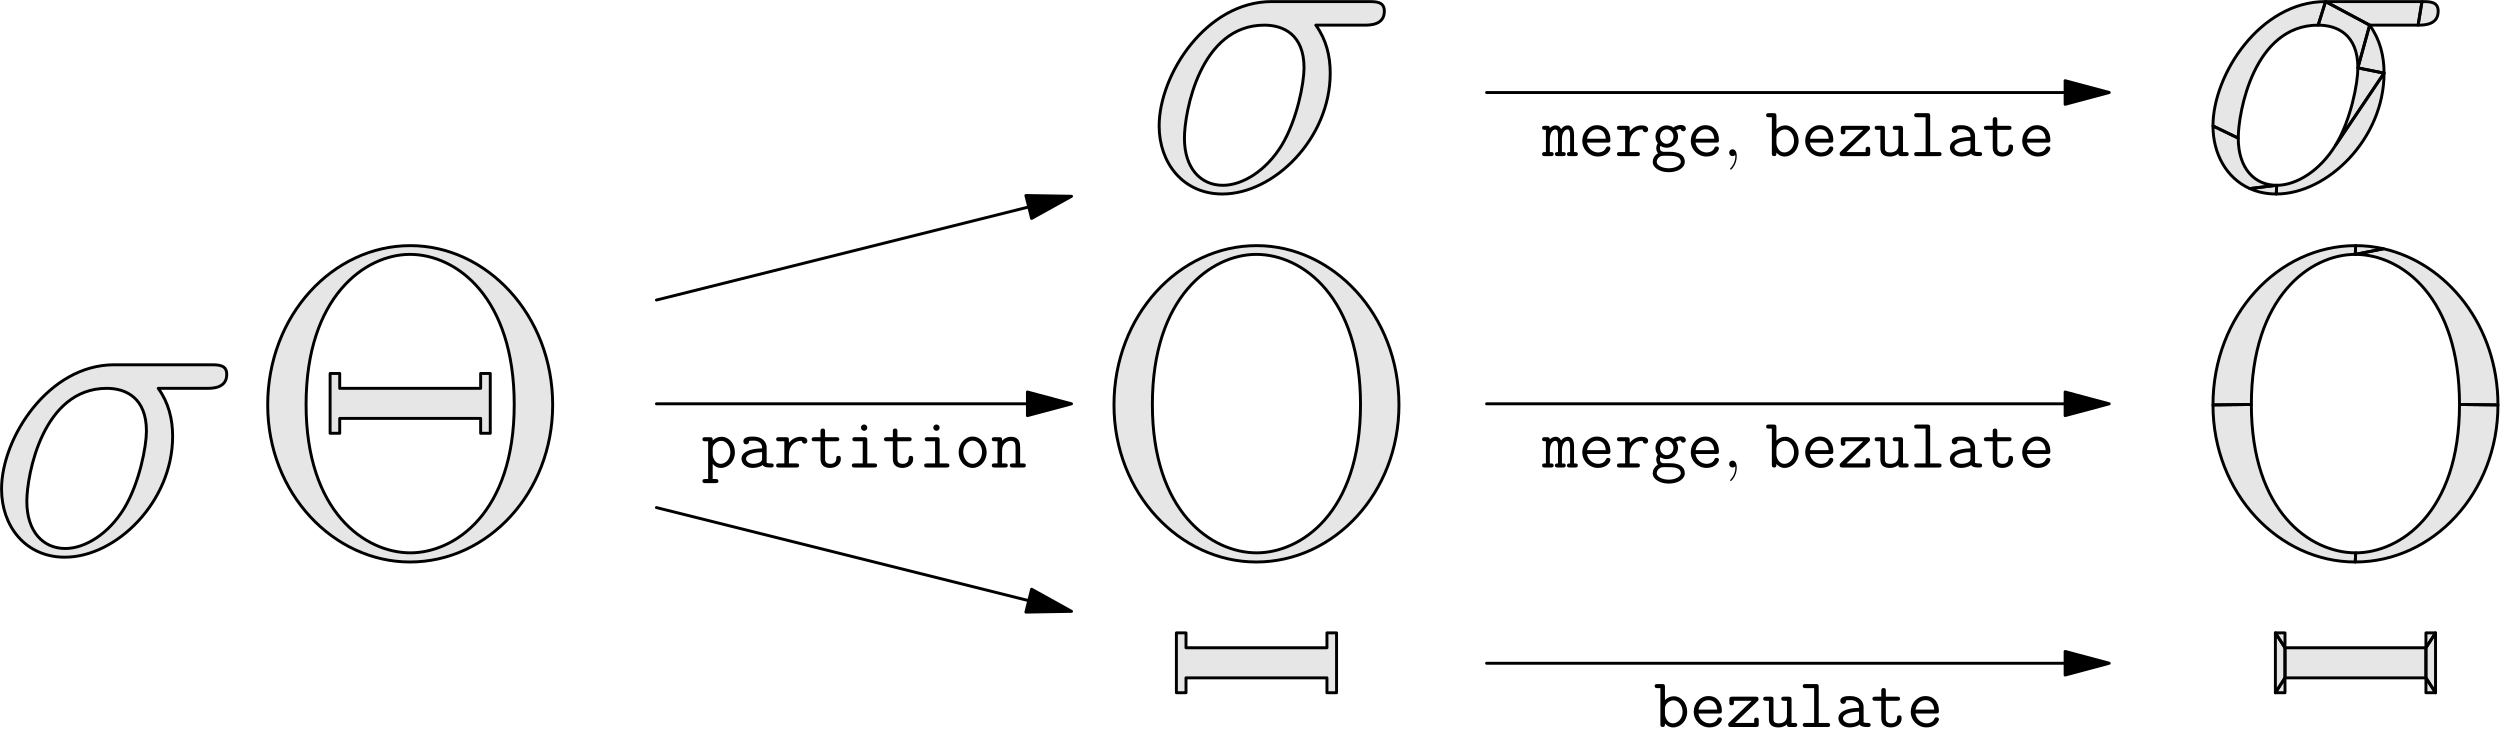 <?xml version='1.0' encoding='UTF-8'?>
<!-- This file was generated by dvisvgm 2.6.3 -->
<svg version='1.1' xmlns='http://www.w3.org/2000/svg' xmlns:xlink='http://www.w3.org/1999/xlink' width='425.197pt' height='125.202pt' viewBox='56.409 53.858 425.197 125.202'>
<defs>
<path id='g0-97' d='M4.949 -3.395C4.949 -4.304 4.268 -5.26 2.654 -5.26C2.152 -5.26 0.992 -5.26 0.992 -4.435C0.992 -4.113 1.219 -3.933 1.482 -3.933C1.554 -3.933 1.949 -3.957 1.961 -4.459C1.961 -4.519 1.973 -4.531 2.224 -4.555C2.367 -4.567 2.523 -4.567 2.666 -4.567C2.941 -4.567 3.347 -4.567 3.742 -4.268C4.172 -3.933 4.172 -3.599 4.172 -3.252C3.467 -3.228 2.774 -3.18 2.032 -2.941C1.435 -2.738 0.669 -2.307 0.669 -1.494C0.669 -0.646 1.423 0.072 2.534 0.072C2.917 0.072 3.658 0.012 4.28 -0.418C4.519 -0.024 5.117 0 5.571 0C5.858 0 6.145 0 6.145 -0.347S5.834 -0.693 5.667 -0.693C5.356 -0.693 5.117 -0.717 4.949 -0.789V-3.395ZM4.172 -1.578C4.172 -1.303 4.172 -1.052 3.682 -0.825C3.264 -0.622 2.702 -0.622 2.666 -0.622C1.961 -0.622 1.447 -1.004 1.447 -1.494C1.447 -2.2 2.726 -2.606 4.172 -2.606V-1.578Z'/>
<path id='g0-98' d='M1.925 -6.814C1.925 -7.185 1.853 -7.305 1.447 -7.305H0.658C0.49 -7.305 0.179 -7.305 0.179 -6.958S0.49 -6.611 0.658 -6.611H1.148V-0.49C1.148 -0.275 1.148 0 1.542 0C1.925 0 1.925 -0.251 1.925 -0.598C2.212 -0.275 2.654 0.072 3.324 0.072C4.591 0.072 5.703 -1.064 5.703 -2.582C5.703 -4.053 4.698 -5.224 3.455 -5.224C2.582 -5.224 2.032 -4.698 1.925 -4.579V-6.814ZM1.925 -3.18C1.925 -3.862 2.594 -4.531 3.371 -4.531C4.232 -4.531 4.926 -3.658 4.926 -2.582C4.926 -1.435 4.113 -0.622 3.264 -0.622C2.367 -0.622 1.925 -1.638 1.925 -2.236V-3.18Z'/>
<path id='g0-101' d='M4.973 -2.295C5.224 -2.295 5.452 -2.295 5.452 -2.738C5.452 -4.136 4.663 -5.26 3.168 -5.26C1.781 -5.26 0.669 -4.065 0.669 -2.606C0.669 -1.1 1.877 0.072 3.347 0.072C4.89 0.072 5.452 -0.992 5.452 -1.303C5.452 -1.375 5.428 -1.638 5.057 -1.638C4.83 -1.638 4.758 -1.554 4.686 -1.375C4.388 -0.681 3.61 -0.622 3.383 -0.622C2.391 -0.622 1.602 -1.375 1.47 -2.295H4.973ZM1.482 -2.953C1.638 -3.969 2.415 -4.567 3.168 -4.567C4.364 -4.567 4.615 -3.551 4.663 -2.953H1.482Z'/>
<path id='g0-103' d='M2.271 -0.729C2.128 -0.729 1.578 -0.729 1.578 -1.375C1.578 -1.602 1.614 -1.65 1.662 -1.745C1.901 -1.578 2.295 -1.423 2.726 -1.423C3.814 -1.423 4.651 -2.295 4.651 -3.324C4.651 -3.622 4.579 -3.993 4.328 -4.388C4.639 -4.555 4.926 -4.591 5.105 -4.603C5.177 -4.232 5.523 -4.22 5.535 -4.22C5.679 -4.22 5.978 -4.316 5.978 -4.674C5.978 -4.902 5.798 -5.296 5.129 -5.296C4.914 -5.296 4.376 -5.248 3.873 -4.854C3.479 -5.129 3.072 -5.224 2.738 -5.224C1.65 -5.224 0.813 -4.352 0.813 -3.324C0.813 -3.061 0.873 -2.606 1.207 -2.176C0.98 -1.841 0.944 -1.482 0.944 -1.339C0.944 -0.921 1.148 -0.586 1.243 -0.478C0.586 -0.12 0.347 0.526 0.347 0.992C0.347 1.985 1.554 2.738 3.072 2.738S5.798 1.997 5.798 0.992C5.798 -0.729 3.682 -0.729 3.288 -0.729H2.271ZM2.726 -2.092C2.128 -2.092 1.59 -2.618 1.59 -3.324S2.14 -4.555 2.726 -4.555C3.359 -4.555 3.873 -4.005 3.873 -3.324S3.359 -2.092 2.726 -2.092ZM3.072 2.068C1.901 2.068 1.028 1.542 1.028 0.992C1.028 0.813 1.088 0.395 1.53 0.12C1.805 -0.06 1.925 -0.06 2.75 -0.06C3.802 -0.06 5.117 -0.06 5.117 0.992C5.117 1.542 4.244 2.068 3.072 2.068Z'/>
<path id='g0-105' d='M3.61 -6.779C3.61 -7.077 3.371 -7.317 3.072 -7.317S2.534 -7.077 2.534 -6.779S2.774 -6.241 3.072 -6.241S3.61 -6.48 3.61 -6.779ZM1.554 -5.153C1.387 -5.153 1.076 -5.153 1.076 -4.806S1.387 -4.459 1.554 -4.459H2.833V-0.693H1.47C1.303 -0.693 0.98 -0.693 0.98 -0.347S1.303 0 1.47 0H4.794C4.961 0 5.272 0 5.272 -0.347S4.961 -0.693 4.794 -0.693H3.61V-4.663C3.61 -5.033 3.539 -5.153 3.132 -5.153H1.554Z'/>
<path id='g0-108' d='M3.467 -6.814C3.467 -7.185 3.395 -7.305 2.989 -7.305H1.231C1.064 -7.305 0.753 -7.305 0.753 -6.958S1.064 -6.611 1.231 -6.611H2.69V-0.693H1.231C1.064 -0.693 0.753 -0.693 0.753 -0.347S1.064 0 1.231 0H4.926C5.093 0 5.404 0 5.404 -0.347S5.093 -0.693 4.926 -0.693H3.467V-6.814Z'/>
<path id='g0-109' d='M5.416 -3.622C5.416 -3.885 5.416 -5.224 4.364 -5.224C3.945 -5.224 3.539 -5.033 3.216 -4.591C3.144 -4.77 2.881 -5.224 2.307 -5.224C1.769 -5.224 1.399 -4.878 1.303 -4.77C1.291 -5.153 1.04 -5.153 0.825 -5.153H0.466C0.299 -5.153 -0.012 -5.153 -0.012 -4.806S0.263 -4.459 0.634 -4.459V-0.693C0.251 -0.693 -0.012 -0.693 -0.012 -0.347S0.299 0 0.466 0H1.47C1.638 0 1.949 0 1.949 -0.347S1.674 -0.693 1.303 -0.693V-2.893C1.303 -3.897 1.733 -4.531 2.26 -4.531C2.594 -4.531 2.69 -4.113 2.69 -3.551V-0.693C2.487 -0.693 2.164 -0.693 2.164 -0.347S2.487 0 2.654 0H3.527C3.694 0 4.005 0 4.005 -0.347S3.73 -0.693 3.359 -0.693V-2.893C3.359 -3.897 3.79 -4.531 4.316 -4.531C4.651 -4.531 4.746 -4.113 4.746 -3.551V-0.693C4.543 -0.693 4.22 -0.693 4.22 -0.347S4.543 0 4.71 0H5.583C5.75 0 6.061 0 6.061 -0.347S5.786 -0.693 5.416 -0.693V-3.622Z'/>
<path id='g0-110' d='M4.997 -3.503C4.997 -4.674 4.447 -5.224 3.467 -5.224C2.654 -5.224 2.128 -4.77 1.925 -4.543C1.925 -4.985 1.925 -5.153 1.447 -5.153H0.658C0.49 -5.153 0.179 -5.153 0.179 -4.806S0.49 -4.459 0.658 -4.459H1.148V-0.693H0.658C0.49 -0.693 0.179 -0.693 0.179 -0.347S0.49 0 0.658 0H2.415C2.582 0 2.893 0 2.893 -0.347S2.582 -0.693 2.415 -0.693H1.925V-2.857C1.925 -4.017 2.738 -4.531 3.383 -4.531C4.077 -4.531 4.22 -4.136 4.22 -3.455V-0.693H3.73C3.563 -0.693 3.252 -0.693 3.252 -0.347S3.563 0 3.73 0H5.487C5.655 0 5.966 0 5.966 -0.347S5.655 -0.693 5.487 -0.693H4.997V-3.503Z'/>
<path id='g0-111' d='M5.452 -2.582C5.452 -4.077 4.364 -5.26 3.072 -5.26S0.693 -4.077 0.693 -2.582C0.693 -1.076 1.793 0.072 3.072 0.072S5.452 -1.076 5.452 -2.582ZM3.072 -0.622C2.212 -0.622 1.47 -1.53 1.47 -2.666C1.47 -3.778 2.236 -4.567 3.072 -4.567S4.674 -3.778 4.674 -2.666C4.674 -1.518 3.933 -0.622 3.072 -0.622Z'/>
<path id='g0-112' d='M2.415 2.654C2.582 2.654 2.893 2.654 2.893 2.307S2.582 1.961 2.415 1.961H1.925V-0.598C2.212 -0.275 2.654 0.072 3.324 0.072C4.591 0.072 5.703 -1.064 5.703 -2.582C5.703 -4.053 4.698 -5.224 3.455 -5.224C2.582 -5.224 2.032 -4.698 1.925 -4.579C1.925 -4.973 1.925 -5.153 1.447 -5.153H0.658C0.49 -5.153 0.179 -5.153 0.179 -4.806S0.49 -4.459 0.658 -4.459H1.148V1.961H0.658C0.49 1.961 0.179 1.961 0.179 2.307S0.49 2.654 0.658 2.654H2.415ZM1.925 -3.18C1.925 -3.862 2.594 -4.531 3.371 -4.531C4.232 -4.531 4.926 -3.658 4.926 -2.582C4.926 -1.435 4.113 -0.622 3.264 -0.622C2.367 -0.622 1.925 -1.638 1.925 -2.236V-3.18Z'/>
<path id='g0-114' d='M2.582 -2.26C2.582 -3.682 3.587 -4.531 4.603 -4.531C4.663 -4.531 4.734 -4.531 4.794 -4.519C4.83 -4.089 5.165 -4.053 5.248 -4.053C5.523 -4.053 5.715 -4.256 5.715 -4.519C5.715 -5.033 5.212 -5.224 4.615 -5.224C3.814 -5.224 3.132 -4.866 2.582 -4.196V-4.663C2.582 -5.033 2.511 -5.153 2.104 -5.153H0.897C0.729 -5.153 0.418 -5.153 0.418 -4.806S0.729 -4.459 0.897 -4.459H1.805V-0.693H0.897C0.729 -0.693 0.418 -0.693 0.418 -0.347S0.729 0 0.897 0H3.838C4.005 0 4.316 0 4.316 -0.347S4.005 -0.693 3.838 -0.693H2.582V-2.26Z'/>
<path id='g0-116' d='M2.582 -4.459H4.519C4.686 -4.459 4.997 -4.459 4.997 -4.806S4.686 -5.153 4.519 -5.153H2.582V-6.133C2.582 -6.348 2.582 -6.623 2.2 -6.623C1.805 -6.623 1.805 -6.348 1.805 -6.133V-5.153H0.789C0.622 -5.153 0.299 -5.153 0.299 -4.806S0.61 -4.459 0.777 -4.459H1.805V-1.447C1.805 -0.335 2.57 0.072 3.431 0.072C4.077 0.072 5.26 -0.251 5.26 -1.47C5.26 -1.71 5.26 -1.973 4.866 -1.973C4.483 -1.973 4.483 -1.71 4.483 -1.459C4.471 -0.741 3.79 -0.622 3.515 -0.622C2.582 -0.622 2.582 -1.219 2.582 -1.506V-4.459Z'/>
<path id='g0-117' d='M4.997 -4.663C4.997 -5.033 4.926 -5.153 4.519 -5.153H3.73C3.563 -5.153 3.252 -5.153 3.252 -4.806S3.563 -4.459 3.73 -4.459H4.22V-1.865C4.22 -0.885 3.407 -0.622 2.869 -0.622C1.925 -0.622 1.925 -1.052 1.925 -1.423V-4.663C1.925 -5.033 1.853 -5.153 1.447 -5.153H0.658C0.49 -5.153 0.179 -5.153 0.179 -4.806S0.49 -4.459 0.658 -4.459H1.148V-1.363C1.148 -0.263 1.865 0.072 2.786 0.072C3.515 0.072 3.969 -0.227 4.208 -0.43C4.208 0 4.495 0 4.698 0H5.487C5.655 0 5.966 0 5.966 -0.347S5.655 -0.693 5.487 -0.693H4.997V-4.663Z'/>
<path id='g0-122' d='M5.344 -4.364C5.487 -4.495 5.535 -4.543 5.535 -4.758C5.535 -5.153 5.272 -5.153 5.045 -5.153H1.064C0.669 -5.153 0.574 -5.057 0.574 -4.663V-4.184C0.574 -3.969 0.574 -3.694 0.956 -3.694C1.351 -3.694 1.351 -3.957 1.351 -4.184V-4.459H4.376L0.574 -0.789C0.43 -0.658 0.383 -0.61 0.383 -0.395C0.383 0 0.646 0 0.873 0H5.093C5.487 0 5.571 -0.108 5.571 -0.49V-1.1C5.571 -1.315 5.571 -1.59 5.189 -1.59C4.794 -1.59 4.794 -1.327 4.794 -1.1V-0.693H1.542L5.344 -4.364Z'/>
<path id='g1-44' d='M2.331 0.048C2.331 -0.693 2.08 -1.16 1.614 -1.16C1.267 -1.16 1.04 -0.897 1.04 -0.586C1.04 -0.263 1.267 0 1.626 0C1.805 0 1.937 -0.084 2.008 -0.143C2.044 -0.179 2.056 -0.179 2.068 -0.179C2.092 -0.179 2.092 -0.012 2.092 0.048C2.092 0.813 1.781 1.53 1.255 2.08C1.207 2.116 1.196 2.14 1.196 2.188C1.196 2.248 1.255 2.307 1.315 2.307C1.423 2.307 2.331 1.423 2.331 0.048Z'/>
</defs>
<g id='page1'>
<g transform='matrix(0.996 0 0 0.996 103.539 122.538)'>
<path d='M -12.029 -2.642C -11.062 -2.642 -8.6 -2.642 -8.6 -5.025C -8.6 -6.666 -10.017 -6.666 -11.364 -6.666L -27.832 -6.666C -39.006 -6.666 -47.055 5.777 -47.055 14.568C -47.055 20.907 -42.953 26.192 -36.252 26.192C -27.461 26.192 -17.84 16.727 -17.84 5.553C -17.84 2.642 -18.514 -0.181 -20.302 -2.642L -12.029 -2.642ZM -36.174 24.707C -39.973 24.707 -42.738 21.796 -42.738 16.658C -42.738 12.185 -40.052 -2.642 -29.093 -2.642C -25.889 -2.642 -22.314 -1.079 -22.314 4.654C -22.314 7.272 -23.506 13.523 -26.113 17.85C -28.799 22.245 -32.824 24.707 -36.174 24.707ZM 47.055 0.191C 47.055 -15.232 35.725 -27.012 22.763 -27.012C 9.499 -27.012 -1.607 -15.086 -1.607 0.191C -1.607 15.31 9.645 27.012 22.685 27.012C 36.027 27.012 47.055 15.164 47.055 0.191ZM 22.763 25.449C 15.008 25.449 4.947 18.446 4.947 0.112C 4.947 -18.368 15.086 -25.517 22.685 -25.517C 30.655 -25.517 40.491 -18.143 40.491 0.112C 40.491 18.739 30.216 25.449 22.763 25.449ZM 36.398 -5.182L 34.758 -5.182L 34.758 -2.642L 10.691 -2.642L 10.691 -5.182L 9.05 -5.182L 9.05 5.035L 10.691 5.035L 10.691 2.496L 34.758 2.496L 34.758 5.035L 36.398 5.035L 36.398 -5.182Z' fill='#e6e6e6'/>
</g>
<g transform='matrix(0.996 0 0 0.996 103.539 122.538)'>
<path d='M -12.029 -2.642C -11.062 -2.642 -8.6 -2.642 -8.6 -5.025C -8.6 -6.666 -10.017 -6.666 -11.364 -6.666L -27.832 -6.666C -39.006 -6.666 -47.055 5.777 -47.055 14.568C -47.055 20.907 -42.953 26.192 -36.252 26.192C -27.461 26.192 -17.84 16.727 -17.84 5.553C -17.84 2.642 -18.514 -0.181 -20.302 -2.642L -12.029 -2.642Z' fill='none' stroke='#000000' stroke-linecap='round' stroke-linejoin='round' stroke-miterlimit='10.037' stroke-width='0.502'/>
</g>
<g transform='matrix(0.996 0 0 0.996 103.539 122.538)'>
<path d='M -36.174 24.707C -39.973 24.707 -42.738 21.796 -42.738 16.658C -42.738 12.185 -40.052 -2.642 -29.093 -2.642C -25.889 -2.642 -22.314 -1.079 -22.314 4.654C -22.314 7.272 -23.506 13.523 -26.113 17.85C -28.799 22.245 -32.824 24.707 -36.174 24.707Z' fill='none' stroke='#000000' stroke-linecap='round' stroke-linejoin='round' stroke-miterlimit='10.037' stroke-width='0.502'/>
</g>
<g transform='matrix(0.996 0 0 0.996 103.539 122.538)'>
<path d='M 47.055 0.191C 47.055 -15.232 35.725 -27.012 22.763 -27.012C 9.499 -27.012 -1.607 -15.086 -1.607 0.191C -1.607 15.31 9.645 27.012 22.685 27.012C 36.027 27.012 47.055 15.164 47.055 0.191Z' fill='none' stroke='#000000' stroke-linecap='round' stroke-linejoin='round' stroke-miterlimit='10.037' stroke-width='0.502'/>
</g>
<g transform='matrix(0.996 0 0 0.996 103.539 122.538)'>
<path d='M 22.763 25.449C 15.008 25.449 4.947 18.446 4.947 0.112C 4.947 -18.368 15.086 -25.517 22.685 -25.517C 30.655 -25.517 40.491 -18.143 40.491 0.112C 40.491 18.739 30.216 25.449 22.763 25.449Z' fill='none' stroke='#000000' stroke-linecap='round' stroke-linejoin='round' stroke-miterlimit='10.037' stroke-width='0.502'/>
</g>
<g transform='matrix(0.996 0 0 0.996 103.539 122.538)'>
<path d='M 36.398 -5.182L 34.758 -5.182L 34.758 -2.642L 10.691 -2.642L 10.691 -5.182L 9.05 -5.182L 9.05 5.035L 10.691 5.035L 10.691 2.496L 34.758 2.496L 34.758 5.035L 36.398 5.035L 36.398 -5.182Z' fill='none' stroke='#000000' stroke-linecap='round' stroke-linejoin='round' stroke-miterlimit='10.037' stroke-width='0.502'/>
</g>
<g transform='matrix(0.996 0 0 0.996 103.539 122.538)'>
<path d='M 128.126 2.77608e-15L 64.775 2.77608e-15' fill='none' stroke='#000000' stroke-linecap='round' stroke-linejoin='round' stroke-miterlimit='10.037' stroke-width='0.502'/>
</g>
<g transform='matrix(0.996 0 0 0.996 103.539 122.538)'>
<path d='M 135.654 2.68149e-15L 128.126 -2.017L 128.126 2.017L 135.654 2.68149e-15Z' fill='#000000'/>
</g>
<g transform='matrix(0.996 0 0 0.996 103.539 122.538)'>
<path d='M 135.654 2.68149e-15L 128.126 -2.017L 128.126 2.017L 135.654 2.68149e-15Z' fill='none' stroke='#000000' stroke-linecap='round' stroke-linejoin='round' stroke-miterlimit='10.037' stroke-width='0.502'/>
</g><use x='175.699' y='133.37' xlink:href='#g0-112'/>
<use x='181.851' y='133.37' xlink:href='#g0-97'/>
<use x='188.003' y='133.37' xlink:href='#g0-114'/>
<use x='194.155' y='133.37' xlink:href='#g0-116'/>
<use x='200.306' y='133.37' xlink:href='#g0-105'/>
<use x='206.458' y='133.37' xlink:href='#g0-116'/>
<use x='212.61' y='133.37' xlink:href='#g0-105'/>
<use x='218.762' y='133.37' xlink:href='#g0-111'/>
<use x='224.914' y='133.37' xlink:href='#g0-110'/>
<g transform='matrix(0.996 0 0 0.996 103.539 122.538)'>
<path d='M 128.351 -33.614L 64.775 -17.72' fill='none' stroke='#000000' stroke-linecap='round' stroke-linejoin='round' stroke-miterlimit='10.037' stroke-width='0.502'/>
</g>
<g transform='matrix(0.996 0 0 0.996 103.539 122.538)'>
<path d='M 135.654 -35.44L 127.862 -35.571L 128.84 -31.657L 135.654 -35.44Z' fill='#000000'/>
</g>
<g transform='matrix(0.996 0 0 0.996 103.539 122.538)'>
<path d='M 135.654 -35.44L 127.862 -35.571L 128.84 -31.657L 135.654 -35.44Z' fill='none' stroke='#000000' stroke-linecap='round' stroke-linejoin='round' stroke-miterlimit='10.037' stroke-width='0.502'/>
</g>
<g transform='matrix(0.996 0 0 0.996 103.539 122.538)'>
<path d='M 128.351 33.614L 64.775 17.72' fill='none' stroke='#000000' stroke-linecap='round' stroke-linejoin='round' stroke-miterlimit='10.037' stroke-width='0.502'/>
</g>
<g transform='matrix(0.996 0 0 0.996 103.539 122.538)'>
<path d='M 135.654 35.44L 128.84 31.657L 127.862 35.571L 135.654 35.44Z' fill='#000000'/>
</g>
<g transform='matrix(0.996 0 0 0.996 103.539 122.538)'>
<path d='M 135.654 35.44L 128.84 31.657L 127.862 35.571L 135.654 35.44Z' fill='none' stroke='#000000' stroke-linecap='round' stroke-linejoin='round' stroke-miterlimit='10.037' stroke-width='0.502'/>
</g>
<g transform='matrix(0.996 0 0 0.996 103.539 122.538)'>
<path d='M 185.645 -64.662C 186.612 -64.662 189.074 -64.662 189.074 -67.045C 189.074 -68.686 187.657 -68.686 186.309 -68.686L 169.841 -68.686C 158.667 -68.686 150.619 -56.242 150.619 -47.451C 150.619 -41.112 154.721 -35.828 161.422 -35.828C 170.213 -35.828 179.833 -45.293 179.833 -56.467C 179.833 -59.377 179.16 -62.2 177.372 -64.662L 185.645 -64.662ZM 161.5 -37.313C 157.7 -37.313 154.936 -40.224 154.936 -45.361C 154.936 -49.835 157.622 -64.662 168.581 -64.662C 171.785 -64.662 175.36 -63.099 175.36 -57.365C 175.36 -54.748 174.168 -48.496 171.56 -44.169C 168.874 -39.774 164.85 -37.313 161.5 -37.313Z' fill='#e6e6e6'/>
</g>
<g transform='matrix(0.996 0 0 0.996 103.539 122.538)'>
<path d='M 185.645 -64.662C 186.612 -64.662 189.074 -64.662 189.074 -67.045C 189.074 -68.686 187.657 -68.686 186.309 -68.686L 169.841 -68.686C 158.667 -68.686 150.619 -56.242 150.619 -47.451C 150.619 -41.112 154.721 -35.828 161.422 -35.828C 170.213 -35.828 179.833 -45.293 179.833 -56.467C 179.833 -59.377 179.16 -62.2 177.372 -64.662L 185.645 -64.662Z' fill='none' stroke='#000000' stroke-linecap='round' stroke-linejoin='round' stroke-miterlimit='10.037' stroke-width='0.502'/>
</g>
<g transform='matrix(0.996 0 0 0.996 103.539 122.538)'>
<path d='M 161.5 -37.313C 157.7 -37.313 154.936 -40.224 154.936 -45.361C 154.936 -49.835 157.622 -64.662 168.581 -64.662C 171.785 -64.662 175.36 -63.099 175.36 -57.365C 175.36 -54.748 174.168 -48.496 171.56 -44.169C 168.874 -39.774 164.85 -37.313 161.5 -37.313Z' fill='none' stroke='#000000' stroke-linecap='round' stroke-linejoin='round' stroke-miterlimit='10.037' stroke-width='0.502'/>
</g>
<g transform='matrix(0.996 0 0 0.996 103.539 122.538)'>
<path d='M 191.569 0.191C 191.569 -15.232 180.239 -27.012 167.277 -27.012C 154.013 -27.012 142.907 -15.086 142.907 0.191C 142.907 15.31 154.159 27.012 167.199 27.012C 180.541 27.012 191.569 15.164 191.569 0.191ZM 167.277 25.449C 159.522 25.449 149.461 18.446 149.461 0.112C 149.461 -18.368 159.6 -25.517 167.199 -25.517C 175.169 -25.517 185.005 -18.143 185.005 0.112C 185.005 18.739 174.73 25.449 167.277 25.449Z' fill='#e6e6e6'/>
</g>
<g transform='matrix(0.996 0 0 0.996 103.539 122.538)'>
<path d='M 191.569 0.191C 191.569 -15.232 180.239 -27.012 167.277 -27.012C 154.013 -27.012 142.907 -15.086 142.907 0.191C 142.907 15.31 154.159 27.012 167.199 27.012C 180.541 27.012 191.569 15.164 191.569 0.191Z' fill='none' stroke='#000000' stroke-linecap='round' stroke-linejoin='round' stroke-miterlimit='10.037' stroke-width='0.502'/>
</g>
<g transform='matrix(0.996 0 0 0.996 103.539 122.538)'>
<path d='M 167.277 25.449C 159.522 25.449 149.461 18.446 149.461 0.112C 149.461 -18.368 159.6 -25.517 167.199 -25.517C 175.169 -25.517 185.005 -18.143 185.005 0.112C 185.005 18.739 174.73 25.449 167.277 25.449Z' fill='none' stroke='#000000' stroke-linecap='round' stroke-linejoin='round' stroke-miterlimit='10.037' stroke-width='0.502'/>
</g>
<g transform='matrix(0.996 0 0 0.996 103.539 122.538)'>
<path d='M 180.913 39.118L 179.272 39.118L 179.272 41.658L 155.205 41.658L 155.205 39.118L 153.564 39.118L 153.564 49.335L 155.205 49.335L 155.205 46.795L 179.272 46.795L 179.272 49.335L 180.913 49.335L 180.913 39.118Z' fill='#e6e6e6'/>
</g>
<g transform='matrix(0.996 0 0 0.996 103.539 122.538)'>
<path d='M 180.913 39.118L 179.272 39.118L 179.272 41.658L 155.205 41.658L 155.205 39.118L 153.564 39.118L 153.564 49.335L 155.205 49.335L 155.205 46.795L 179.272 46.795L 179.272 49.335L 180.913 49.335L 180.913 39.118Z' fill='none' stroke='#000000' stroke-linecap='round' stroke-linejoin='round' stroke-miterlimit='10.037' stroke-width='0.502'/>
</g>
<g transform='matrix(0.996 0 0 0.996 103.539 122.538)'>
<path d='M 305.325 -53.16L 206.534 -53.16' fill='none' stroke='#000000' stroke-linecap='round' stroke-linejoin='round' stroke-miterlimit='10.037' stroke-width='0.502'/>
</g>
<g transform='matrix(0.996 0 0 0.996 103.539 122.538)'>
<path d='M 312.853 -53.16L 305.325 -55.177L 305.325 -51.142L 312.853 -53.16Z' fill='#000000'/>
</g>
<g transform='matrix(0.996 0 0 0.996 103.539 122.538)'>
<path d='M 312.853 -53.16L 305.325 -55.177L 305.325 -51.142L 312.853 -53.16Z' fill='none' stroke='#000000' stroke-linecap='round' stroke-linejoin='round' stroke-miterlimit='10.037' stroke-width='0.502'/>
</g><use x='318.701' y='80.409' xlink:href='#g0-109'/>
<use x='324.853' y='80.409' xlink:href='#g0-101'/>
<use x='331.005' y='80.409' xlink:href='#g0-114'/>
<use x='337.157' y='80.409' xlink:href='#g0-103'/>
<use x='343.309' y='80.409' xlink:href='#g0-101'/>
<use x='349.461' y='80.409' xlink:href='#g1-44'/>
<use x='356.614' y='80.409' xlink:href='#g0-98'/>
<use x='362.766' y='80.409' xlink:href='#g0-101'/>
<use x='368.918' y='80.409' xlink:href='#g0-122'/>
<use x='375.07' y='80.409' xlink:href='#g0-117'/>
<use x='381.222' y='80.409' xlink:href='#g0-108'/>
<use x='387.374' y='80.409' xlink:href='#g0-97'/>
<use x='393.526' y='80.409' xlink:href='#g0-116'/>
<use x='399.678' y='80.409' xlink:href='#g0-101'/>
<g transform='matrix(0.996 0 0 0.996 103.539 122.538)'>
<path d='M 305.325 2.77608e-15L 206.534 2.77608e-15' fill='none' stroke='#000000' stroke-linecap='round' stroke-linejoin='round' stroke-miterlimit='10.037' stroke-width='0.502'/>
</g>
<g transform='matrix(0.996 0 0 0.996 103.539 122.538)'>
<path d='M 312.853 2.68149e-15L 305.325 -2.017L 305.325 2.017L 312.853 2.68149e-15Z' fill='#000000'/>
</g>
<g transform='matrix(0.996 0 0 0.996 103.539 122.538)'>
<path d='M 312.853 2.68149e-15L 305.325 -2.017L 305.325 2.017L 312.853 2.68149e-15Z' fill='none' stroke='#000000' stroke-linecap='round' stroke-linejoin='round' stroke-miterlimit='10.037' stroke-width='0.502'/>
</g><use x='318.701' y='133.37' xlink:href='#g0-109'/>
<use x='324.853' y='133.37' xlink:href='#g0-101'/>
<use x='331.005' y='133.37' xlink:href='#g0-114'/>
<use x='337.157' y='133.37' xlink:href='#g0-103'/>
<use x='343.309' y='133.37' xlink:href='#g0-101'/>
<use x='349.461' y='133.37' xlink:href='#g1-44'/>
<use x='356.614' y='133.37' xlink:href='#g0-98'/>
<use x='362.766' y='133.37' xlink:href='#g0-101'/>
<use x='368.918' y='133.37' xlink:href='#g0-122'/>
<use x='375.07' y='133.37' xlink:href='#g0-117'/>
<use x='381.222' y='133.37' xlink:href='#g0-108'/>
<use x='387.374' y='133.37' xlink:href='#g0-97'/>
<use x='393.526' y='133.37' xlink:href='#g0-116'/>
<use x='399.678' y='133.37' xlink:href='#g0-101'/>
<g transform='matrix(0.996 0 0 0.996 103.539 122.538)'>
<path d='M 305.325 44.3L 206.534 44.3' fill='none' stroke='#000000' stroke-linecap='round' stroke-linejoin='round' stroke-miterlimit='10.037' stroke-width='0.502'/>
</g>
<g transform='matrix(0.996 0 0 0.996 103.539 122.538)'>
<path d='M 312.853 44.3L 305.325 42.282L 305.325 46.317L 312.853 44.3Z' fill='#000000'/>
</g>
<g transform='matrix(0.996 0 0 0.996 103.539 122.538)'>
<path d='M 312.853 44.3L 305.325 42.282L 305.325 46.317L 312.853 44.3Z' fill='none' stroke='#000000' stroke-linecap='round' stroke-linejoin='round' stroke-miterlimit='10.037' stroke-width='0.502'/>
</g><use x='337.658' y='177.504' xlink:href='#g0-98'/>
<use x='343.81' y='177.504' xlink:href='#g0-101'/>
<use x='349.962' y='177.504' xlink:href='#g0-122'/>
<use x='356.114' y='177.504' xlink:href='#g0-117'/>
<use x='362.266' y='177.504' xlink:href='#g0-108'/>
<use x='368.417' y='177.504' xlink:href='#g0-97'/>
<use x='374.569' y='177.504' xlink:href='#g0-116'/>
<use x='380.721' y='177.504' xlink:href='#g0-101'/>
<g transform='matrix(0.996 0 0 0.996 103.539 122.538)'>
<path d='M 336.861 -36.753C 338.188 -36.158 339.701 -35.828 341.376 -35.828L 341.454 -37.313L 336.861 -36.753ZM 365.599 -64.662C 366.566 -64.662 369.028 -64.662 369.028 -67.045C 369.028 -68.686 367.611 -68.686 366.263 -68.686L 365.599 -64.662ZM 330.573 -47.451C 330.573 -42.697 332.88 -38.536 336.861 -36.753L 341.454 -37.313C 337.654 -37.313 334.89 -40.224 334.89 -45.361L 330.573 -47.451ZM 349.795 -68.686C 338.621 -68.686 330.573 -56.242 330.573 -47.451L 334.89 -45.361C 334.89 -49.835 337.576 -64.662 348.535 -64.662L 349.795 -68.686ZM 357.326 -64.662L 365.599 -64.662L 366.263 -68.686L 349.795 -68.686L 357.326 -64.662ZM 357.326 -64.662L 349.795 -68.686L 348.535 -64.662C 351.739 -64.662 355.314 -63.099 355.314 -57.365L 357.326 -64.662ZM 359.787 -56.467C 359.787 -59.377 359.114 -62.2 357.326 -64.662L 355.314 -57.365L 359.787 -56.467ZM 351.514 -44.169C 348.828 -39.774 344.804 -37.313 341.454 -37.313L 341.376 -35.828C 350.166 -35.828 359.787 -45.293 359.787 -56.467L 351.514 -44.169ZM 359.787 -56.467L 355.314 -57.365C 355.314 -54.748 354.122 -48.496 351.514 -44.169L 359.787 -56.467Z' fill='#e6e6e6'/>
</g>
<g transform='matrix(0.996 0 0 0.996 103.539 122.538)'>
<path d='M 336.861 -36.753C 338.188 -36.158 339.701 -35.828 341.376 -35.828L 341.454 -37.313L 336.861 -36.753Z' fill='none' stroke='#000000' stroke-linecap='round' stroke-linejoin='round' stroke-miterlimit='10.037' stroke-width='0.502'/>
</g>
<g transform='matrix(0.996 0 0 0.996 103.539 122.538)'>
<path d='M 365.599 -64.662C 366.566 -64.662 369.028 -64.662 369.028 -67.045C 369.028 -68.686 367.611 -68.686 366.263 -68.686L 365.599 -64.662Z' fill='none' stroke='#000000' stroke-linecap='round' stroke-linejoin='round' stroke-miterlimit='10.037' stroke-width='0.502'/>
</g>
<g transform='matrix(0.996 0 0 0.996 103.539 122.538)'>
<path d='M 330.573 -47.451C 330.573 -42.697 332.88 -38.536 336.861 -36.753L 341.454 -37.313C 337.654 -37.313 334.89 -40.224 334.89 -45.361L 330.573 -47.451Z' fill='none' stroke='#000000' stroke-linecap='round' stroke-linejoin='round' stroke-miterlimit='10.037' stroke-width='0.502'/>
</g>
<g transform='matrix(0.996 0 0 0.996 103.539 122.538)'>
<path d='M 349.795 -68.686C 338.621 -68.686 330.573 -56.242 330.573 -47.451L 334.89 -45.361C 334.89 -49.835 337.576 -64.662 348.535 -64.662L 349.795 -68.686Z' fill='none' stroke='#000000' stroke-linecap='round' stroke-linejoin='round' stroke-miterlimit='10.037' stroke-width='0.502'/>
</g>
<g transform='matrix(0.996 0 0 0.996 103.539 122.538)'>
<path d='M 357.326 -64.662L 365.599 -64.662L 366.263 -68.686L 349.795 -68.686L 357.326 -64.662Z' fill='none' stroke='#000000' stroke-linecap='round' stroke-linejoin='round' stroke-miterlimit='10.037' stroke-width='0.502'/>
</g>
<g transform='matrix(0.996 0 0 0.996 103.539 122.538)'>
<path d='M 357.326 -64.662L 349.795 -68.686L 348.535 -64.662C 351.739 -64.662 355.314 -63.099 355.314 -57.365L 357.326 -64.662Z' fill='none' stroke='#000000' stroke-linecap='round' stroke-linejoin='round' stroke-miterlimit='10.037' stroke-width='0.502'/>
</g>
<g transform='matrix(0.996 0 0 0.996 103.539 122.538)'>
<path d='M 359.787 -56.467C 359.787 -59.377 359.114 -62.2 357.326 -64.662L 355.314 -57.365L 359.787 -56.467Z' fill='none' stroke='#000000' stroke-linecap='round' stroke-linejoin='round' stroke-miterlimit='10.037' stroke-width='0.502'/>
</g>
<g transform='matrix(0.996 0 0 0.996 103.539 122.538)'>
<path d='M 351.514 -44.169C 348.828 -39.774 344.804 -37.313 341.454 -37.313L 341.376 -35.828C 350.166 -35.828 359.787 -45.293 359.787 -56.467L 351.514 -44.169Z' fill='none' stroke='#000000' stroke-linecap='round' stroke-linejoin='round' stroke-miterlimit='10.037' stroke-width='0.502'/>
</g>
<g transform='matrix(0.996 0 0 0.996 103.539 122.538)'>
<path d='M 359.787 -56.467L 355.314 -57.365C 355.314 -54.748 354.122 -48.496 351.514 -44.169L 359.787 -56.467Z' fill='none' stroke='#000000' stroke-linecap='round' stroke-linejoin='round' stroke-miterlimit='10.037' stroke-width='0.502'/>
</g>
<g transform='matrix(0.996 0 0 0.996 103.539 122.538)'>
<path d='M 359.708 -26.476C 358.158 -26.828 356.563 -27.012 354.943 -27.012L 354.865 -25.517L 359.708 -26.476ZM 379.235 0.191C 379.235 -13.305 370.56 -24.01 359.708 -26.476L 354.865 -25.517C 362.835 -25.517 372.671 -18.143 372.671 0.112L 379.235 0.191ZM 337.127 0.112C 337.127 -18.368 347.266 -25.517 354.865 -25.517L 354.943 -27.012C 341.679 -27.012 330.573 -15.086 330.573 0.191L 337.127 0.112ZM 354.865 27.012C 368.207 27.012 379.235 15.164 379.235 0.191L 372.671 0.112C 372.671 18.739 362.395 25.449 354.943 25.449L 354.865 27.012ZM 354.943 25.449C 347.187 25.449 337.127 18.446 337.127 0.112L 330.573 0.191C 330.573 15.31 341.825 27.012 354.865 27.012L 354.943 25.449Z' fill='#e6e6e6'/>
</g>
<g transform='matrix(0.996 0 0 0.996 103.539 122.538)'>
<path d='M 359.708 -26.476C 358.158 -26.828 356.563 -27.012 354.943 -27.012L 354.865 -25.517L 359.708 -26.476Z' fill='none' stroke='#000000' stroke-linecap='round' stroke-linejoin='round' stroke-miterlimit='10.037' stroke-width='0.502'/>
</g>
<g transform='matrix(0.996 0 0 0.996 103.539 122.538)'>
<path d='M 379.235 0.191C 379.235 -13.305 370.56 -24.01 359.708 -26.476L 354.865 -25.517C 362.835 -25.517 372.671 -18.143 372.671 0.112L 379.235 0.191Z' fill='none' stroke='#000000' stroke-linecap='round' stroke-linejoin='round' stroke-miterlimit='10.037' stroke-width='0.502'/>
</g>
<g transform='matrix(0.996 0 0 0.996 103.539 122.538)'>
<path d='M 337.127 0.112C 337.127 -18.368 347.266 -25.517 354.865 -25.517L 354.943 -27.012C 341.679 -27.012 330.573 -15.086 330.573 0.191L 337.127 0.112Z' fill='none' stroke='#000000' stroke-linecap='round' stroke-linejoin='round' stroke-miterlimit='10.037' stroke-width='0.502'/>
</g>
<g transform='matrix(0.996 0 0 0.996 103.539 122.538)'>
<path d='M 354.865 27.012C 368.207 27.012 379.235 15.164 379.235 0.191L 372.671 0.112C 372.671 18.739 362.395 25.449 354.943 25.449L 354.865 27.012Z' fill='none' stroke='#000000' stroke-linecap='round' stroke-linejoin='round' stroke-miterlimit='10.037' stroke-width='0.502'/>
</g>
<g transform='matrix(0.996 0 0 0.996 103.539 122.538)'>
<path d='M 354.943 25.449C 347.187 25.449 337.127 18.446 337.127 0.112L 330.573 0.191C 330.573 15.31 341.825 27.012 354.865 27.012L 354.943 25.449Z' fill='none' stroke='#000000' stroke-linecap='round' stroke-linejoin='round' stroke-miterlimit='10.037' stroke-width='0.502'/>
</g>
<g transform='matrix(0.996 0 0 0.996 103.539 122.538)'>
<path d='M 368.578 39.118L 366.938 39.118L 366.938 41.658L 368.578 39.118ZM 342.87 41.658L 342.87 39.118L 341.229 39.118L 342.87 41.658ZM 341.229 49.335L 342.87 49.335L 342.87 46.795L 341.229 49.335ZM 366.938 46.795L 366.938 49.335L 368.578 49.335L 366.938 46.795ZM 342.87 41.658L 341.229 39.118L 341.229 49.335L 342.87 46.795L 342.87 41.658ZM 366.938 46.795L 368.578 49.335L 368.578 39.118L 366.938 41.658L 366.938 46.795ZM 366.938 41.658L 342.87 41.658L 342.87 46.795L 366.938 46.795L 366.938 41.658Z' fill='#e6e6e6'/>
</g>
<g transform='matrix(0.996 0 0 0.996 103.539 122.538)'>
<path d='M 368.578 39.118L 366.938 39.118L 366.938 41.658L 368.578 39.118Z' fill='none' stroke='#000000' stroke-linecap='round' stroke-linejoin='round' stroke-miterlimit='10.037' stroke-width='0.502'/>
</g>
<g transform='matrix(0.996 0 0 0.996 103.539 122.538)'>
<path d='M 342.87 41.658L 342.87 39.118L 341.229 39.118L 342.87 41.658Z' fill='none' stroke='#000000' stroke-linecap='round' stroke-linejoin='round' stroke-miterlimit='10.037' stroke-width='0.502'/>
</g>
<g transform='matrix(0.996 0 0 0.996 103.539 122.538)'>
<path d='M 341.229 49.335L 342.87 49.335L 342.87 46.795L 341.229 49.335Z' fill='none' stroke='#000000' stroke-linecap='round' stroke-linejoin='round' stroke-miterlimit='10.037' stroke-width='0.502'/>
</g>
<g transform='matrix(0.996 0 0 0.996 103.539 122.538)'>
<path d='M 366.938 46.795L 366.938 49.335L 368.578 49.335L 366.938 46.795Z' fill='none' stroke='#000000' stroke-linecap='round' stroke-linejoin='round' stroke-miterlimit='10.037' stroke-width='0.502'/>
</g>
<g transform='matrix(0.996 0 0 0.996 103.539 122.538)'>
<path d='M 342.87 41.658L 341.229 39.118L 341.229 49.335L 342.87 46.795L 342.87 41.658Z' fill='none' stroke='#000000' stroke-linecap='round' stroke-linejoin='round' stroke-miterlimit='10.037' stroke-width='0.502'/>
</g>
<g transform='matrix(0.996 0 0 0.996 103.539 122.538)'>
<path d='M 366.938 46.795L 368.578 49.335L 368.578 39.118L 366.938 41.658L 366.938 46.795Z' fill='none' stroke='#000000' stroke-linecap='round' stroke-linejoin='round' stroke-miterlimit='10.037' stroke-width='0.502'/>
</g>
<g transform='matrix(0.996 0 0 0.996 103.539 122.538)'>
<path d='M 366.938 41.658L 342.87 41.658L 342.87 46.795L 366.938 46.795L 366.938 41.658Z' fill='none' stroke='#000000' stroke-linecap='round' stroke-linejoin='round' stroke-miterlimit='10.037' stroke-width='0.502'/>
</g></g>
</svg>